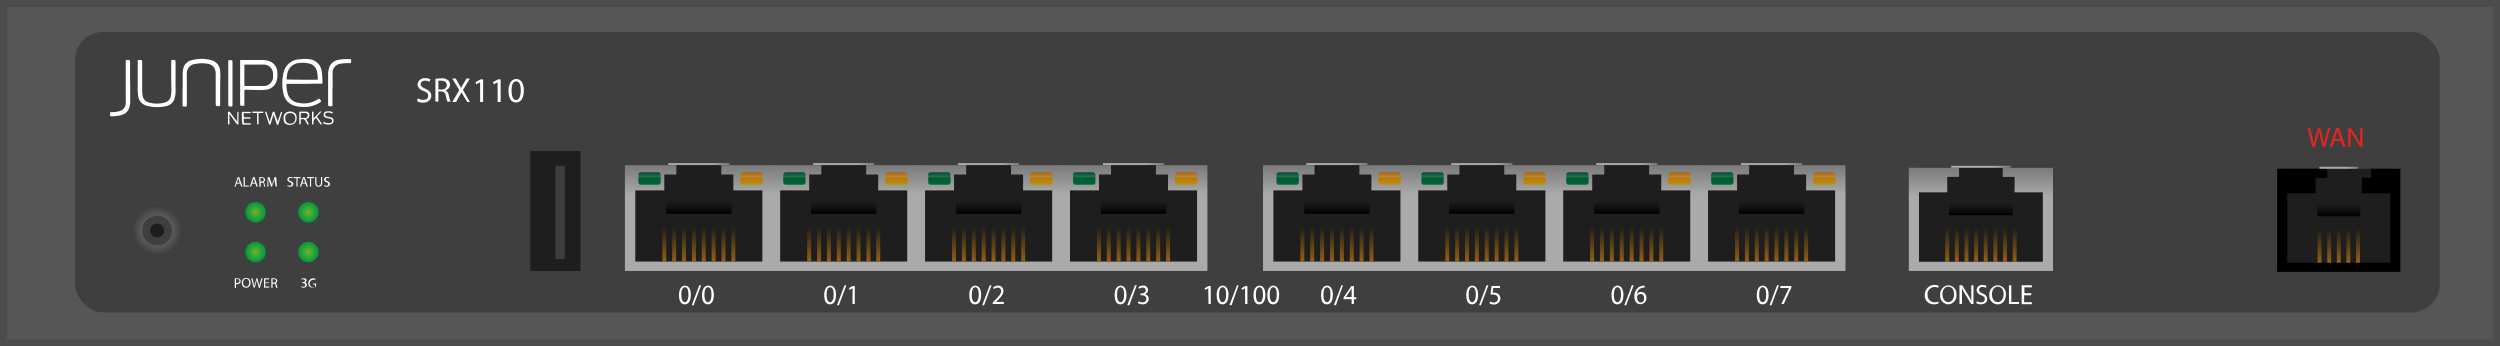 <svg xmlns="http://www.w3.org/2000/svg" xmlns:xlink="http://www.w3.org/1999/xlink" viewBox="0 0 359.28 49.78"><rect x="0" y="0" width="359.28" height="49.78" fill="#333333" stroke="none"/><defs><style>.cls-1{fill:#575656;stroke:#4d4c4c;stroke-miterlimit:10;}.cls-2{fill:#3f3f3f;}.cls-3{fill:url(#radial-gradient);}.cls-4{fill:url(#radial-gradient-2);}.cls-5{fill:url(#radial-gradient-3);}.cls-6{fill:url(#radial-gradient-4);}.cls-7{fill:#fff;}.cls-8{fill:url(#radial-gradient-5);}.cls-9{fill:#1d1d1b;}.cls-10{fill:#1e1e1e;}.cls-11{fill:url(#linear-gradient);}.cls-12{fill:url(#linear-gradient-2);}.cls-13{fill:url(#linear-gradient-3);}.cls-14{fill:url(#linear-gradient-4);}.cls-15{fill:url(#linear-gradient-5);}.cls-16{fill:url(#linear-gradient-6);}.cls-17{fill:url(#linear-gradient-7);}.cls-18{fill:url(#linear-gradient-8);}.cls-19{fill:url(#linear-gradient-9);}.cls-20{fill:url(#linear-gradient-10);}.cls-21{fill:url(#linear-gradient-11);}.cls-22{fill:url(#linear-gradient-12);}.cls-100,.cls-113,.cls-115,.cls-128,.cls-130,.cls-23,.cls-25,.cls-38,.cls-40,.cls-53,.cls-55,.cls-68,.cls-70,.cls-83,.cls-85,.cls-98{opacity:0.2;}.cls-23{fill:url(#linear-gradient-13);}.cls-24{fill:url(#linear-gradient-14);}.cls-25{fill:url(#linear-gradient-15);}.cls-26{fill:url(#linear-gradient-16);}.cls-27{fill:url(#linear-gradient-17);}.cls-28{fill:url(#linear-gradient-18);}.cls-29{fill:url(#linear-gradient-19);}.cls-30{fill:url(#linear-gradient-20);}.cls-31{fill:url(#linear-gradient-21);}.cls-32{fill:url(#linear-gradient-22);}.cls-33{fill:url(#linear-gradient-23);}.cls-34{fill:url(#linear-gradient-24);}.cls-35{fill:url(#linear-gradient-25);}.cls-36{fill:url(#linear-gradient-26);}.cls-37{fill:url(#linear-gradient-27);}.cls-38{fill:url(#linear-gradient-28);}.cls-39{fill:url(#linear-gradient-29);}.cls-40{fill:url(#linear-gradient-30);}.cls-41{fill:url(#linear-gradient-31);}.cls-42{fill:url(#linear-gradient-32);}.cls-43{fill:url(#linear-gradient-33);}.cls-44{fill:url(#linear-gradient-34);}.cls-45{fill:url(#linear-gradient-35);}.cls-46{fill:url(#linear-gradient-36);}.cls-47{fill:url(#linear-gradient-37);}.cls-48{fill:url(#linear-gradient-38);}.cls-49{fill:url(#linear-gradient-39);}.cls-50{fill:url(#linear-gradient-40);}.cls-51{fill:url(#linear-gradient-41);}.cls-52{fill:url(#linear-gradient-42);}.cls-53{fill:url(#linear-gradient-43);}.cls-54{fill:url(#linear-gradient-44);}.cls-55{fill:url(#linear-gradient-45);}.cls-56{fill:url(#linear-gradient-46);}.cls-57{fill:url(#linear-gradient-47);}.cls-58{fill:url(#linear-gradient-48);}.cls-59{fill:url(#linear-gradient-49);}.cls-60{fill:url(#linear-gradient-50);}.cls-61{fill:url(#linear-gradient-51);}.cls-62{fill:url(#linear-gradient-52);}.cls-63{fill:url(#linear-gradient-53);}.cls-64{fill:url(#linear-gradient-54);}.cls-65{fill:url(#linear-gradient-55);}.cls-66{fill:url(#linear-gradient-56);}.cls-67{fill:url(#linear-gradient-57);}.cls-68{fill:url(#linear-gradient-58);}.cls-69{fill:url(#linear-gradient-59);}.cls-70{fill:url(#linear-gradient-60);}.cls-71{fill:url(#linear-gradient-61);}.cls-72{fill:url(#linear-gradient-62);}.cls-73{fill:url(#linear-gradient-63);}.cls-74{fill:url(#linear-gradient-64);}.cls-75{fill:url(#linear-gradient-65);}.cls-76{fill:url(#linear-gradient-66);}.cls-77{fill:url(#linear-gradient-67);}.cls-78{fill:url(#linear-gradient-68);}.cls-79{fill:url(#linear-gradient-69);}.cls-80{fill:url(#linear-gradient-70);}.cls-81{fill:url(#linear-gradient-71);}.cls-82{fill:url(#linear-gradient-72);}.cls-83{fill:url(#linear-gradient-73);}.cls-84{fill:url(#linear-gradient-74);}.cls-85{fill:url(#linear-gradient-75);}.cls-86{fill:url(#linear-gradient-76);}.cls-87{fill:url(#linear-gradient-77);}.cls-88{fill:url(#linear-gradient-78);}.cls-89{fill:url(#linear-gradient-79);}.cls-90{fill:url(#linear-gradient-80);}.cls-91{fill:url(#linear-gradient-81);}.cls-92{fill:url(#linear-gradient-82);}.cls-93{fill:url(#linear-gradient-83);}.cls-94{fill:url(#linear-gradient-84);}.cls-95{fill:url(#linear-gradient-85);}.cls-96{fill:url(#linear-gradient-86);}.cls-97{fill:url(#linear-gradient-87);}.cls-98{fill:url(#linear-gradient-88);}.cls-99{fill:url(#linear-gradient-89);}.cls-100{fill:url(#linear-gradient-90);}.cls-101{fill:url(#linear-gradient-91);}.cls-102{fill:url(#linear-gradient-92);}.cls-103{fill:url(#linear-gradient-93);}.cls-104{fill:url(#linear-gradient-94);}.cls-105{fill:url(#linear-gradient-95);}.cls-106{fill:url(#linear-gradient-96);}.cls-107{fill:url(#linear-gradient-97);}.cls-108{fill:url(#linear-gradient-98);}.cls-109{fill:url(#linear-gradient-99);}.cls-110{fill:url(#linear-gradient-100);}.cls-111{fill:url(#linear-gradient-101);}.cls-112{fill:url(#linear-gradient-102);}.cls-113{fill:url(#linear-gradient-103);}.cls-114{fill:url(#linear-gradient-104);}.cls-115{fill:url(#linear-gradient-105);}.cls-116{fill:url(#linear-gradient-106);}.cls-117{fill:url(#linear-gradient-107);}.cls-118{fill:url(#linear-gradient-108);}.cls-119{fill:url(#linear-gradient-109);}.cls-120{fill:url(#linear-gradient-110);}.cls-121{fill:url(#linear-gradient-111);}.cls-122{fill:url(#linear-gradient-112);}.cls-123{fill:url(#linear-gradient-113);}.cls-124{fill:url(#linear-gradient-114);}.cls-125{fill:url(#linear-gradient-115);}.cls-126{fill:url(#linear-gradient-116);}.cls-127{fill:url(#linear-gradient-117);}.cls-128{fill:url(#linear-gradient-118);}.cls-129{fill:url(#linear-gradient-119);}.cls-130{fill:url(#linear-gradient-120);}.cls-131{fill:url(#linear-gradient-121);}.cls-132{fill:url(#linear-gradient-122);}.cls-133{fill:url(#linear-gradient-123);}.cls-134{fill:url(#linear-gradient-124);}.cls-135{fill:url(#linear-gradient-125);}.cls-136{fill:url(#linear-gradient-126);}.cls-137{fill:url(#linear-gradient-127);}.cls-138{fill:url(#linear-gradient-128);}.cls-139{fill:url(#linear-gradient-129);}.cls-140{fill:url(#linear-gradient-130);}.cls-141{fill:url(#linear-gradient-131);}.cls-142{fill:#3d3d3d;}.cls-143{fill:url(#linear-gradient-132);}.cls-144{fill:url(#linear-gradient-133);}.cls-145{fill:url(#linear-gradient-134);}.cls-146{fill:url(#linear-gradient-135);}.cls-147{fill:url(#linear-gradient-136);}.cls-148{fill:url(#linear-gradient-137);}.cls-149{fill:url(#linear-gradient-138);}.cls-150{fill:#e52421;}</style><radialGradient id="radial-gradient" cx="36.73" cy="30.5" r="1.48" gradientUnits="userSpaceOnUse"><stop offset="0" stop-color="#6cb52d"/><stop offset="1" stop-color="#009640"/></radialGradient><radialGradient id="radial-gradient-2" cx="44.32" cy="30.5" r="1.48" xlink:href="#radial-gradient"/><radialGradient id="radial-gradient-3" cx="36.73" cy="36.22" r="1.48" xlink:href="#radial-gradient"/><radialGradient id="radial-gradient-4" cx="44.32" cy="36.22" r="1.48" xlink:href="#radial-gradient"/><radialGradient id="radial-gradient-5" cx="22.58" cy="33.13" r="3.66" gradientUnits="userSpaceOnUse"><stop offset="0" stop-color="#878787"/><stop offset="1" stop-color="#3c3c3b"/></radialGradient><linearGradient id="linear-gradient" x1="5.39" y1="38.93" x2="5.39" y2="23.73" gradientTransform="translate(95.04 0)" gradientUnits="userSpaceOnUse"><stop offset="0" stop-color="#aaa"/><stop offset="0.72" stop-color="#aaa"/><stop offset="1" stop-color="#7a7a7a"/></linearGradient><linearGradient id="linear-gradient-2" x1="1" y1="23.59" x2="9.78" y2="23.59" xlink:href="#linear-gradient"/><linearGradient id="linear-gradient-3" x1="0.42" y1="37.59" x2="0.42" y2="32.51" gradientTransform="translate(95.04 0)" gradientUnits="userSpaceOnUse"><stop offset="0" stop-color="#946014"/><stop offset="1" stop-color="#1d1d1b"/></linearGradient><linearGradient id="linear-gradient-4" x1="1.84" y1="37.59" x2="1.84" y2="32.51" xlink:href="#linear-gradient-3"/><linearGradient id="linear-gradient-5" x1="3.26" y1="37.59" x2="3.26" y2="32.51" xlink:href="#linear-gradient-3"/><linearGradient id="linear-gradient-6" x1="4.68" y1="37.59" x2="4.68" y2="32.51" xlink:href="#linear-gradient-3"/><linearGradient id="linear-gradient-7" x1="6.1" y1="37.59" x2="6.1" y2="32.51" xlink:href="#linear-gradient-3"/><linearGradient id="linear-gradient-8" x1="7.52" y1="37.59" x2="7.52" y2="32.51" xlink:href="#linear-gradient-3"/><linearGradient id="linear-gradient-9" x1="8.94" y1="37.59" x2="8.94" y2="32.51" xlink:href="#linear-gradient-3"/><linearGradient id="linear-gradient-10" x1="10.36" y1="37.59" x2="10.36" y2="32.51" xlink:href="#linear-gradient-3"/><linearGradient id="linear-gradient-11" x1="5.39" y1="30.72" x2="5.39" y2="28.81" gradientTransform="translate(95.04 0)" gradientUnits="userSpaceOnUse"><stop offset="0"/><stop offset="1" stop-color="#090909" stop-opacity="0"/></linearGradient><linearGradient id="linear-gradient-12" x1="-1.69" y1="26.55" x2="-1.69" y2="24.76" gradientTransform="translate(95.04 0)" gradientUnits="userSpaceOnUse"><stop offset="0" stop-color="#006937"/><stop offset="1" stop-color="#004c2e"/></linearGradient><linearGradient id="linear-gradient-13" x1="-1.69" y1="25.63" x2="-1.69" y2="24.76" gradientTransform="translate(95.04 0)" gradientUnits="userSpaceOnUse"><stop offset="0" stop-color="#fff"/><stop offset="0.01" stop-color="#fff"/><stop offset="1" stop-color="#fff" stop-opacity="0"/></linearGradient><linearGradient id="linear-gradient-14" x1="12.96" y1="26.55" x2="12.96" y2="24.76" gradientTransform="translate(95.04 0)" gradientUnits="userSpaceOnUse"><stop offset="0" stop-color="#bf910a"/><stop offset="1" stop-color="#a86212"/></linearGradient><linearGradient id="linear-gradient-15" x1="12.96" y1="25.63" x2="12.96" y2="24.76" xlink:href="#linear-gradient-13"/><linearGradient id="linear-gradient-16" x1="26.21" y1="38.93" x2="26.21" y2="23.73" xlink:href="#linear-gradient"/><linearGradient id="linear-gradient-17" x1="21.82" y1="23.59" x2="30.6" y2="23.59" xlink:href="#linear-gradient"/><linearGradient id="linear-gradient-18" x1="21.25" y1="37.59" x2="21.25" y2="32.51" xlink:href="#linear-gradient-3"/><linearGradient id="linear-gradient-19" x1="22.66" y1="37.59" x2="22.66" y2="32.51" xlink:href="#linear-gradient-3"/><linearGradient id="linear-gradient-20" x1="24.08" y1="37.59" x2="24.08" y2="32.51" xlink:href="#linear-gradient-3"/><linearGradient id="linear-gradient-21" x1="25.5" y1="37.59" x2="25.5" y2="32.51" xlink:href="#linear-gradient-3"/><linearGradient id="linear-gradient-22" x1="26.92" y1="37.59" x2="26.92" y2="32.51" xlink:href="#linear-gradient-3"/><linearGradient id="linear-gradient-23" x1="28.34" y1="37.59" x2="28.34" y2="32.51" xlink:href="#linear-gradient-3"/><linearGradient id="linear-gradient-24" x1="29.76" y1="37.59" x2="29.76" y2="32.51" xlink:href="#linear-gradient-3"/><linearGradient id="linear-gradient-25" x1="31.18" y1="37.59" x2="31.18" y2="32.51" xlink:href="#linear-gradient-3"/><linearGradient id="linear-gradient-26" x1="26.21" y1="30.72" x2="26.21" y2="28.81" xlink:href="#linear-gradient-11"/><linearGradient id="linear-gradient-27" x1="19.13" y1="26.55" x2="19.13" y2="24.76" xlink:href="#linear-gradient-12"/><linearGradient id="linear-gradient-28" x1="19.13" y1="25.63" x2="19.13" y2="24.76" xlink:href="#linear-gradient-13"/><linearGradient id="linear-gradient-29" x1="33.78" y1="26.55" x2="33.78" y2="24.76" xlink:href="#linear-gradient-14"/><linearGradient id="linear-gradient-30" x1="33.78" y1="25.63" x2="33.78" y2="24.76" xlink:href="#linear-gradient-13"/><linearGradient id="linear-gradient-31" x1="47.03" y1="38.93" x2="47.03" y2="23.73" xlink:href="#linear-gradient"/><linearGradient id="linear-gradient-32" x1="42.64" y1="23.59" x2="51.43" y2="23.59" xlink:href="#linear-gradient"/><linearGradient id="linear-gradient-33" x1="42.07" y1="37.59" x2="42.07" y2="32.51" xlink:href="#linear-gradient-3"/><linearGradient id="linear-gradient-34" x1="43.49" y1="37.59" x2="43.49" y2="32.51" xlink:href="#linear-gradient-3"/><linearGradient id="linear-gradient-35" x1="44.91" y1="37.59" x2="44.91" y2="32.51" xlink:href="#linear-gradient-3"/><linearGradient id="linear-gradient-36" x1="46.33" y1="37.59" x2="46.33" y2="32.51" xlink:href="#linear-gradient-3"/><linearGradient id="linear-gradient-37" x1="47.74" y1="37.59" x2="47.74" y2="32.51" xlink:href="#linear-gradient-3"/><linearGradient id="linear-gradient-38" x1="49.16" y1="37.59" x2="49.16" y2="32.51" xlink:href="#linear-gradient-3"/><linearGradient id="linear-gradient-39" x1="50.58" y1="37.59" x2="50.58" y2="32.51" xlink:href="#linear-gradient-3"/><linearGradient id="linear-gradient-40" x1="52" y1="37.59" x2="52" y2="32.51" xlink:href="#linear-gradient-3"/><linearGradient id="linear-gradient-41" x1="47.03" y1="30.72" x2="47.03" y2="28.81" xlink:href="#linear-gradient-11"/><linearGradient id="linear-gradient-42" x1="39.95" y1="26.55" x2="39.95" y2="24.76" xlink:href="#linear-gradient-12"/><linearGradient id="linear-gradient-43" x1="39.95" y1="25.63" x2="39.95" y2="24.76" xlink:href="#linear-gradient-13"/><linearGradient id="linear-gradient-44" x1="54.6" y1="26.55" x2="54.6" y2="24.76" xlink:href="#linear-gradient-14"/><linearGradient id="linear-gradient-45" x1="54.6" y1="25.63" x2="54.6" y2="24.76" xlink:href="#linear-gradient-13"/><linearGradient id="linear-gradient-46" x1="67.86" y1="38.93" x2="67.86" y2="23.73" xlink:href="#linear-gradient"/><linearGradient id="linear-gradient-47" x1="63.47" y1="23.59" x2="72.25" y2="23.59" xlink:href="#linear-gradient"/><linearGradient id="linear-gradient-48" x1="62.89" y1="37.59" x2="62.89" y2="32.51" xlink:href="#linear-gradient-3"/><linearGradient id="linear-gradient-49" x1="64.31" y1="37.59" x2="64.31" y2="32.51" xlink:href="#linear-gradient-3"/><linearGradient id="linear-gradient-50" x1="65.73" y1="37.59" x2="65.73" y2="32.51" xlink:href="#linear-gradient-3"/><linearGradient id="linear-gradient-51" x1="67.15" y1="37.59" x2="67.15" y2="32.51" xlink:href="#linear-gradient-3"/><linearGradient id="linear-gradient-52" x1="68.57" y1="37.59" x2="68.57" y2="32.51" xlink:href="#linear-gradient-3"/><linearGradient id="linear-gradient-53" x1="69.99" y1="37.59" x2="69.99" y2="32.51" xlink:href="#linear-gradient-3"/><linearGradient id="linear-gradient-54" x1="71.4" y1="37.59" x2="71.4" y2="32.51" xlink:href="#linear-gradient-3"/><linearGradient id="linear-gradient-55" x1="72.82" y1="37.59" x2="72.82" y2="32.51" xlink:href="#linear-gradient-3"/><linearGradient id="linear-gradient-56" x1="67.86" y1="30.72" x2="67.86" y2="28.81" xlink:href="#linear-gradient-11"/><linearGradient id="linear-gradient-57" x1="60.77" y1="26.55" x2="60.77" y2="24.76" xlink:href="#linear-gradient-12"/><linearGradient id="linear-gradient-58" x1="60.77" y1="25.63" x2="60.77" y2="24.76" xlink:href="#linear-gradient-13"/><linearGradient id="linear-gradient-59" x1="75.42" y1="26.55" x2="75.42" y2="24.76" xlink:href="#linear-gradient-14"/><linearGradient id="linear-gradient-60" x1="75.42" y1="25.63" x2="75.42" y2="24.76" xlink:href="#linear-gradient-13"/><linearGradient id="linear-gradient-61" x1="97.09" y1="38.93" x2="97.09" y2="23.73" xlink:href="#linear-gradient"/><linearGradient id="linear-gradient-62" x1="92.7" y1="23.59" x2="101.48" y2="23.59" xlink:href="#linear-gradient"/><linearGradient id="linear-gradient-63" x1="92.12" y1="37.59" x2="92.12" y2="32.51" xlink:href="#linear-gradient-3"/><linearGradient id="linear-gradient-64" x1="93.54" y1="37.59" x2="93.54" y2="32.51" xlink:href="#linear-gradient-3"/><linearGradient id="linear-gradient-65" x1="94.96" y1="37.59" x2="94.96" y2="32.51" xlink:href="#linear-gradient-3"/><linearGradient id="linear-gradient-66" x1="96.38" y1="37.59" x2="96.38" y2="32.51" xlink:href="#linear-gradient-3"/><linearGradient id="linear-gradient-67" x1="97.8" y1="37.59" x2="97.8" y2="32.51" xlink:href="#linear-gradient-3"/><linearGradient id="linear-gradient-68" x1="99.22" y1="37.59" x2="99.22" y2="32.51" xlink:href="#linear-gradient-3"/><linearGradient id="linear-gradient-69" x1="100.64" y1="37.59" x2="100.64" y2="32.51" xlink:href="#linear-gradient-3"/><linearGradient id="linear-gradient-70" x1="102.06" y1="37.59" x2="102.06" y2="32.51" xlink:href="#linear-gradient-3"/><linearGradient id="linear-gradient-71" x1="97.09" y1="30.72" x2="97.09" y2="28.81" xlink:href="#linear-gradient-11"/><linearGradient id="linear-gradient-72" x1="90.01" y1="26.55" x2="90.01" y2="24.76" xlink:href="#linear-gradient-12"/><linearGradient id="linear-gradient-73" x1="90.01" y1="25.63" x2="90.01" y2="24.76" xlink:href="#linear-gradient-13"/><linearGradient id="linear-gradient-74" x1="104.66" y1="26.55" x2="104.66" y2="24.76" xlink:href="#linear-gradient-14"/><linearGradient id="linear-gradient-75" x1="104.66" y1="25.63" x2="104.66" y2="24.76" xlink:href="#linear-gradient-13"/><linearGradient id="linear-gradient-76" x1="117.91" y1="38.93" x2="117.91" y2="23.73" xlink:href="#linear-gradient"/><linearGradient id="linear-gradient-77" x1="113.52" y1="23.59" x2="122.3" y2="23.59" xlink:href="#linear-gradient"/><linearGradient id="linear-gradient-78" x1="112.95" y1="37.59" x2="112.95" y2="32.51" xlink:href="#linear-gradient-3"/><linearGradient id="linear-gradient-79" x1="114.37" y1="37.59" x2="114.37" y2="32.51" xlink:href="#linear-gradient-3"/><linearGradient id="linear-gradient-80" x1="115.79" y1="37.59" x2="115.79" y2="32.51" xlink:href="#linear-gradient-3"/><linearGradient id="linear-gradient-81" x1="117.2" y1="37.59" x2="117.2" y2="32.51" xlink:href="#linear-gradient-3"/><linearGradient id="linear-gradient-82" x1="118.62" y1="37.59" x2="118.62" y2="32.51" xlink:href="#linear-gradient-3"/><linearGradient id="linear-gradient-83" x1="120.04" y1="37.59" x2="120.04" y2="32.51" xlink:href="#linear-gradient-3"/><linearGradient id="linear-gradient-84" x1="121.46" y1="37.59" x2="121.46" y2="32.51" xlink:href="#linear-gradient-3"/><linearGradient id="linear-gradient-85" x1="122.88" y1="37.59" x2="122.88" y2="32.51" xlink:href="#linear-gradient-3"/><linearGradient id="linear-gradient-86" x1="117.91" y1="30.72" x2="117.91" y2="28.81" xlink:href="#linear-gradient-11"/><linearGradient id="linear-gradient-87" x1="110.83" y1="26.55" x2="110.83" y2="24.76" xlink:href="#linear-gradient-12"/><linearGradient id="linear-gradient-88" x1="110.83" y1="25.63" x2="110.83" y2="24.76" xlink:href="#linear-gradient-13"/><linearGradient id="linear-gradient-89" x1="125.48" y1="26.55" x2="125.48" y2="24.76" xlink:href="#linear-gradient-14"/><linearGradient id="linear-gradient-90" x1="125.48" y1="25.63" x2="125.48" y2="24.76" xlink:href="#linear-gradient-13"/><linearGradient id="linear-gradient-91" x1="138.74" y1="38.93" x2="138.74" y2="23.73" xlink:href="#linear-gradient"/><linearGradient id="linear-gradient-92" x1="134.35" y1="23.59" x2="143.13" y2="23.59" xlink:href="#linear-gradient"/><linearGradient id="linear-gradient-93" x1="133.77" y1="37.59" x2="133.77" y2="32.51" xlink:href="#linear-gradient-3"/><linearGradient id="linear-gradient-94" x1="135.19" y1="37.59" x2="135.19" y2="32.51" xlink:href="#linear-gradient-3"/><linearGradient id="linear-gradient-95" x1="136.61" y1="37.59" x2="136.61" y2="32.51" xlink:href="#linear-gradient-3"/><linearGradient id="linear-gradient-96" x1="138.03" y1="37.59" x2="138.03" y2="32.51" xlink:href="#linear-gradient-3"/><linearGradient id="linear-gradient-97" x1="139.45" y1="37.59" x2="139.45" y2="32.51" xlink:href="#linear-gradient-3"/><linearGradient id="linear-gradient-98" x1="140.86" y1="37.59" x2="140.86" y2="32.51" xlink:href="#linear-gradient-3"/><linearGradient id="linear-gradient-99" x1="142.28" y1="37.59" x2="142.28" y2="32.51" xlink:href="#linear-gradient-3"/><linearGradient id="linear-gradient-100" x1="143.7" y1="37.59" x2="143.7" y2="32.51" xlink:href="#linear-gradient-3"/><linearGradient id="linear-gradient-101" x1="138.74" y1="30.72" x2="138.74" y2="28.81" xlink:href="#linear-gradient-11"/><linearGradient id="linear-gradient-102" x1="131.65" y1="26.55" x2="131.65" y2="24.76" xlink:href="#linear-gradient-12"/><linearGradient id="linear-gradient-103" x1="131.65" y1="25.63" x2="131.65" y2="24.76" xlink:href="#linear-gradient-13"/><linearGradient id="linear-gradient-104" x1="146.3" y1="26.55" x2="146.3" y2="24.76" xlink:href="#linear-gradient-14"/><linearGradient id="linear-gradient-105" x1="146.3" y1="25.63" x2="146.3" y2="24.76" xlink:href="#linear-gradient-13"/><linearGradient id="linear-gradient-106" x1="159.56" y1="38.93" x2="159.56" y2="23.73" xlink:href="#linear-gradient"/><linearGradient id="linear-gradient-107" x1="155.17" y1="23.59" x2="163.95" y2="23.59" xlink:href="#linear-gradient"/><linearGradient id="linear-gradient-108" x1="154.59" y1="37.59" x2="154.59" y2="32.51" xlink:href="#linear-gradient-3"/><linearGradient id="linear-gradient-109" x1="156.01" y1="37.59" x2="156.01" y2="32.51" xlink:href="#linear-gradient-3"/><linearGradient id="linear-gradient-110" x1="157.43" y1="37.59" x2="157.43" y2="32.51" xlink:href="#linear-gradient-3"/><linearGradient id="linear-gradient-111" x1="158.85" y1="37.59" x2="158.85" y2="32.51" xlink:href="#linear-gradient-3"/><linearGradient id="linear-gradient-112" x1="160.27" y1="37.59" x2="160.27" y2="32.51" xlink:href="#linear-gradient-3"/><linearGradient id="linear-gradient-113" x1="161.69" y1="37.59" x2="161.69" y2="32.51" xlink:href="#linear-gradient-3"/><linearGradient id="linear-gradient-114" x1="163.11" y1="37.59" x2="163.11" y2="32.51" xlink:href="#linear-gradient-3"/><linearGradient id="linear-gradient-115" x1="164.53" y1="37.59" x2="164.53" y2="32.51" xlink:href="#linear-gradient-3"/><linearGradient id="linear-gradient-116" x1="159.56" y1="30.72" x2="159.56" y2="28.81" xlink:href="#linear-gradient-11"/><linearGradient id="linear-gradient-117" x1="152.48" y1="26.55" x2="152.48" y2="24.76" xlink:href="#linear-gradient-12"/><linearGradient id="linear-gradient-118" x1="152.48" y1="25.63" x2="152.48" y2="24.76" xlink:href="#linear-gradient-13"/><linearGradient id="linear-gradient-119" x1="167.12" y1="26.55" x2="167.12" y2="24.76" xlink:href="#linear-gradient-14"/><linearGradient id="linear-gradient-120" x1="167.12" y1="25.63" x2="167.12" y2="24.76" xlink:href="#linear-gradient-13"/><linearGradient id="linear-gradient-121" x1="226.98" y1="-293.28" x2="226.98" y2="-308.1" gradientTransform="translate(57.7 332.21)" xlink:href="#linear-gradient"/><linearGradient id="linear-gradient-122" x1="222.7" y1="-308.24" x2="231.26" y2="-308.24" gradientTransform="translate(57.7 332.21)" xlink:href="#linear-gradient"/><linearGradient id="linear-gradient-123" x1="222.13" y1="-294.59" x2="222.13" y2="-299.54" gradientTransform="translate(57.7 332.21)" xlink:href="#linear-gradient-3"/><linearGradient id="linear-gradient-124" x1="223.52" y1="-294.59" x2="223.52" y2="-299.54" gradientTransform="translate(57.7 332.21)" xlink:href="#linear-gradient-3"/><linearGradient id="linear-gradient-125" x1="224.9" y1="-294.59" x2="224.9" y2="-299.54" gradientTransform="translate(57.7 332.21)" xlink:href="#linear-gradient-3"/><linearGradient id="linear-gradient-126" x1="226.28" y1="-294.59" x2="226.28" y2="-299.54" gradientTransform="translate(57.7 332.21)" xlink:href="#linear-gradient-3"/><linearGradient id="linear-gradient-127" x1="227.67" y1="-294.59" x2="227.67" y2="-299.54" gradientTransform="translate(57.7 332.21)" xlink:href="#linear-gradient-3"/><linearGradient id="linear-gradient-128" x1="229.05" y1="-294.59" x2="229.05" y2="-299.54" gradientTransform="translate(57.7 332.21)" xlink:href="#linear-gradient-3"/><linearGradient id="linear-gradient-129" x1="230.44" y1="-294.59" x2="230.44" y2="-299.54" gradientTransform="translate(57.7 332.21)" xlink:href="#linear-gradient-3"/><linearGradient id="linear-gradient-130" x1="231.82" y1="-294.59" x2="231.82" y2="-299.54" gradientTransform="translate(57.7 332.21)" xlink:href="#linear-gradient-3"/><linearGradient id="linear-gradient-131" x1="226.98" y1="-301.28" x2="226.98" y2="-303.15" gradientTransform="translate(57.7 332.21)" xlink:href="#linear-gradient-11"/><linearGradient id="linear-gradient-132" x1="275.62" y1="-308.1" x2="281.18" y2="-308.1" gradientTransform="translate(57.7 332.21)" xlink:href="#linear-gradient"/><linearGradient id="linear-gradient-133" x1="275.64" y1="-294.45" x2="275.64" y2="-299.4" gradientTransform="translate(57.7 332.21)" xlink:href="#linear-gradient-3"/><linearGradient id="linear-gradient-134" x1="277.02" y1="-294.45" x2="277.02" y2="-299.4" gradientTransform="translate(57.7 332.21)" xlink:href="#linear-gradient-3"/><linearGradient id="linear-gradient-135" x1="278.4" y1="-294.45" x2="278.4" y2="-299.4" gradientTransform="translate(57.7 332.21)" xlink:href="#linear-gradient-3"/><linearGradient id="linear-gradient-136" x1="279.79" y1="-294.45" x2="279.79" y2="-299.4" gradientTransform="translate(57.7 332.21)" xlink:href="#linear-gradient-3"/><linearGradient id="linear-gradient-137" x1="281.17" y1="-294.45" x2="281.17" y2="-299.4" gradientTransform="translate(57.7 332.21)" xlink:href="#linear-gradient-3"/><linearGradient id="linear-gradient-138" x1="278.4" y1="-301.14" x2="278.4" y2="-303.01" gradientTransform="translate(57.7 332.21)" xlink:href="#linear-gradient-11"/></defs><g id="Layer_2" data-name="Layer 2"><g id="Layer_1-2" data-name="Layer 1"><rect class="cls-1" x="0.5" y="0.5" width="358.28" height="48.78"/><rect class="cls-2" x="10.78" y="4.58" width="339.84" height="40.32" rx="4.08"/><circle class="cls-3" cx="36.73" cy="30.5" r="1.48"/><circle class="cls-4" cx="44.32" cy="30.5" r="1.48"/><circle class="cls-5" cx="36.73" cy="36.22" r="1.48"/><circle class="cls-6" cx="44.32" cy="36.22" r="1.48"/><path class="cls-7" d="M34,26.39l-.14.43H33.7l.46-1.37h.21l.47,1.37h-.19l-.14-.43Zm.45-.14-.14-.39c0-.09,0-.17-.07-.25h0a2.17,2.17,0,0,1-.07.24l-.13.4Z"/><path class="cls-7" d="M35,25.45h.18v1.22h.58v.15H35Z"/><path class="cls-7" d="M36.23,26.39l-.15.43H35.9l.47-1.37h.21l.47,1.37h-.19l-.15-.43Zm.44-.14-.13-.39c0-.09,0-.17-.07-.25h0l-.06.24-.14.4Z"/><path class="cls-7" d="M37.25,25.47a1.72,1.72,0,0,1,.34,0,.57.57,0,0,1,.39.11.35.35,0,0,1,.11.26.36.36,0,0,1-.26.35h0c.11,0,.17.13.2.27a2.46,2.46,0,0,0,.11.38H38a1.47,1.47,0,0,1-.09-.33c0-.19-.12-.26-.28-.26h-.16v.59h-.18Zm.18.62h.18c.19,0,.3-.1.3-.26s-.12-.25-.31-.25h-.17Z"/><path class="cls-7" d="M39.5,26.22c0-.19,0-.42,0-.59h0c0,.16-.1.33-.17.52l-.24.66h-.14l-.22-.65c-.06-.19-.12-.37-.16-.53h0c0,.17,0,.4,0,.6l0,.59h-.17l.09-1.37h.23l.23.66c.06.17.1.32.14.46h0a3.85,3.85,0,0,1,.14-.46l.24-.66h.23l.08,1.37h-.17Z"/><path class="cls-7" d="M41.31,26.6a.63.63,0,0,0,.32.09c.18,0,.28-.09.28-.23s-.07-.2-.25-.27-.36-.2-.36-.39a.39.39,0,0,1,.44-.37.68.68,0,0,1,.3.06l0,.15a.45.45,0,0,0-.26-.07.23.23,0,0,0-.26.21c0,.13.09.19.28.26s.35.2.35.4-.16.4-.48.4a.66.66,0,0,1-.35-.09Z"/><path class="cls-7" d="M42.6,25.6h-.42v-.15h1v.15h-.42v1.22H42.6Z"/><path class="cls-7" d="M43.42,26.39l-.14.43h-.19l.47-1.37h.21l.47,1.37h-.19l-.15-.43Zm.45-.14-.14-.39c0-.09,0-.17-.07-.25h0a2.17,2.17,0,0,1-.07.24l-.13.4Z"/><path class="cls-7" d="M44.55,25.6h-.42v-.15h1v.15h-.42v1.22h-.17Z"/><path class="cls-7" d="M45.47,25.45v.81c0,.31.14.44.32.44s.34-.14.34-.44v-.81h.17v.8c0,.42-.22.59-.51.59s-.49-.16-.49-.58v-.81Z"/><path class="cls-7" d="M46.59,26.6a.61.61,0,0,0,.32.09c.18,0,.28-.09.28-.23s-.07-.2-.26-.27-.36-.2-.36-.39a.4.4,0,0,1,.45-.37.68.68,0,0,1,.3.06l0,.15a.51.51,0,0,0-.26-.07c-.19,0-.26.12-.26.21s.08.19.27.26.35.2.35.4-.15.4-.48.4a.72.72,0,0,1-.35-.09Z"/><path class="cls-7" d="M33.74,40a1.52,1.52,0,0,1,.34,0,.57.57,0,0,1,.38.11.37.37,0,0,1,.12.29.38.38,0,0,1-.1.29.58.58,0,0,1-.42.15h-.14v.55h-.18Zm.18.66h.14c.22,0,.35-.1.35-.29s-.13-.27-.33-.27l-.16,0Z"/><path class="cls-7" d="M36,40.63a.64.64,0,0,1-.63.72.62.62,0,0,1-.62-.69.65.65,0,0,1,.64-.72A.62.62,0,0,1,36,40.63Zm-1.06,0c0,.3.16.56.44.56s.43-.26.43-.57-.14-.56-.43-.56S34.93,40.35,34.93,40.65Z"/><path class="cls-7" d="M36.45,41.33,36.1,40h.19l.16.69c0,.17.08.34.1.48h0q0-.21.12-.48l.18-.69H37l.17.7a4.64,4.64,0,0,1,.09.46h0c0-.15.07-.3.11-.47l.18-.69h.18l-.39,1.37H37.2L37,40.62a2.23,2.23,0,0,1-.09-.45h0a3.42,3.42,0,0,1-.1.45l-.2.71Z"/><path class="cls-7" d="M38.65,40.69h-.53v.49h.59v.15h-.77V40h.74v.15h-.56v.43h.53Z"/><path class="cls-7" d="M39,40a1.55,1.55,0,0,1,.33,0,.62.62,0,0,1,.4.11.35.35,0,0,1,.11.26.37.37,0,0,1-.26.35h0c.11,0,.17.13.2.27a2.46,2.46,0,0,0,.11.38h-.19a2.4,2.4,0,0,1-.09-.33c0-.19-.11-.26-.27-.26h-.17v.59H39Zm.17.62h.18c.19,0,.31-.1.31-.26s-.13-.25-.31-.25h-.18Z"/><path class="cls-7" d="M43.28,41.12a.52.52,0,0,0,.29.09.26.26,0,0,0,.3-.26c0-.18-.17-.26-.34-.26h-.1v-.14h.1c.13,0,.29-.06.29-.22a.2.2,0,0,0-.23-.2.44.44,0,0,0-.26.09l0-.13a.62.62,0,0,1,.34-.1c.26,0,.38.15.38.31a.32.32,0,0,1-.24.31h0a.34.34,0,0,1,.29.34c0,.21-.16.39-.48.39a.58.58,0,0,1-.34-.09Z"/><path class="cls-7" d="M45.38,41.27a1.23,1.23,0,0,1-.42.07.71.71,0,0,1-.51-.18A.72.72,0,0,1,45,40a.82.82,0,0,1,.34.06l0,.14a.74.74,0,0,0-.3,0,.55.55,0,0,0,0,1.1.57.57,0,0,0,.24,0v-.41h-.28v-.14h.45Z"/><path class="cls-8" d="M22.58,29.46a3.67,3.67,0,1,0,3.67,3.67A3.66,3.66,0,0,0,22.58,29.46Zm0,5.81a2.14,2.14,0,1,1,2.14-2.14A2.14,2.14,0,0,1,22.58,35.27Z"/><circle class="cls-9" cx="22.58" cy="33.13" r="1"/><rect class="cls-10" x="91.24" y="23.73" width="19.43" height="14.12"/><polygon class="cls-11" points="103.66 23.73 103.66 25.08 105.39 25.08 105.39 27.36 109.56 27.36 109.56 37.59 105.39 37.59 95.47 37.59 91.3 37.59 91.3 27.36 95.47 27.36 95.47 25.08 97.2 25.08 97.2 23.73 89.81 23.73 89.81 38.94 111.05 38.94 111.05 23.73 103.66 23.73"/><rect class="cls-12" x="96.04" y="23.44" width="8.78" height="0.28"/><rect class="cls-13" x="95.18" y="32.51" width="0.57" height="5.08"/><rect class="cls-14" x="96.6" y="32.51" width="0.57" height="5.08"/><rect class="cls-15" x="98.02" y="32.51" width="0.57" height="5.08"/><rect class="cls-16" x="99.44" y="32.51" width="0.57" height="5.08"/><rect class="cls-17" x="100.85" y="32.51" width="0.57" height="5.08"/><rect class="cls-18" x="102.27" y="32.51" width="0.57" height="5.08"/><rect class="cls-19" x="103.69" y="32.51" width="0.57" height="5.08"/><rect class="cls-20" x="105.11" y="32.51" width="0.57" height="5.08"/><rect class="cls-21" x="95.73" y="28.81" width="9.4" height="1.92"/><rect class="cls-22" x="91.74" y="24.76" width="3.21" height="1.79" rx="0.33"/><path class="cls-23" d="M94.81,24.76H91.88a.15.15,0,0,0-.14.14v.73a.14.14,0,0,1,.14-.14h2.93a.14.14,0,0,1,.14.14V24.9A.14.14,0,0,0,94.81,24.76Z"/><rect class="cls-24" x="106.39" y="24.76" width="3.21" height="1.79" rx="0.33"/><path class="cls-25" d="M109.46,24.76h-2.93a.14.14,0,0,0-.14.14v.73a.14.14,0,0,1,.14-.14h2.93a.14.14,0,0,1,.14.14V24.9A.14.14,0,0,0,109.46,24.76Z"/><rect class="cls-10" x="112.06" y="23.73" width="19.43" height="14.12"/><polygon class="cls-26" points="124.48 23.73 124.48 25.08 126.21 25.08 126.21 27.36 130.38 27.36 130.38 37.59 126.21 37.59 116.29 37.59 112.12 37.59 112.12 27.36 116.29 27.36 116.29 25.08 118.03 25.08 118.03 23.73 110.63 23.73 110.63 38.94 131.87 38.94 131.87 23.73 124.48 23.73"/><rect class="cls-27" x="116.86" y="23.44" width="8.78" height="0.28"/><rect class="cls-28" x="116" y="32.51" width="0.57" height="5.08"/><rect class="cls-29" x="117.42" y="32.51" width="0.57" height="5.08"/><rect class="cls-30" x="118.84" y="32.51" width="0.57" height="5.08"/><rect class="cls-31" x="120.26" y="32.51" width="0.57" height="5.08"/><rect class="cls-32" x="121.68" y="32.51" width="0.57" height="5.08"/><rect class="cls-33" x="123.1" y="32.51" width="0.57" height="5.08"/><rect class="cls-34" x="124.52" y="32.51" width="0.57" height="5.08"/><rect class="cls-35" x="125.93" y="32.51" width="0.57" height="5.08"/><rect class="cls-36" x="116.55" y="28.81" width="9.4" height="1.92"/><rect class="cls-37" x="112.56" y="24.76" width="3.21" height="1.79" rx="0.33"/><path class="cls-38" d="M115.63,24.76h-2.92a.15.15,0,0,0-.15.14v.73a.15.15,0,0,1,.15-.14h2.92a.15.15,0,0,1,.15.14V24.9A.15.15,0,0,0,115.63,24.76Z"/><rect class="cls-39" x="127.21" y="24.76" width="3.21" height="1.79" rx="0.33"/><path class="cls-40" d="M130.28,24.76h-2.93a.15.15,0,0,0-.14.14v.73a.14.14,0,0,1,.14-.14h2.93a.14.14,0,0,1,.14.14V24.9A.14.14,0,0,0,130.28,24.76Z"/><rect class="cls-10" x="132.88" y="23.73" width="19.43" height="14.12"/><polygon class="cls-41" points="145.3 23.73 145.3 25.08 147.03 25.08 147.03 27.36 151.21 27.36 151.21 37.59 147.03 37.59 137.11 37.59 132.94 37.59 132.94 27.36 137.11 27.36 137.11 25.08 138.85 25.08 138.85 23.73 131.46 23.73 131.46 38.94 152.69 38.94 152.69 23.73 145.3 23.73"/><rect class="cls-42" x="137.68" y="23.44" width="8.78" height="0.28"/><rect class="cls-43" x="136.82" y="32.51" width="0.57" height="5.08"/><rect class="cls-44" x="138.24" y="32.51" width="0.57" height="5.08"/><rect class="cls-45" x="139.66" y="32.51" width="0.57" height="5.08"/><rect class="cls-46" x="141.08" y="32.51" width="0.57" height="5.08"/><rect class="cls-47" x="142.5" y="32.51" width="0.57" height="5.08"/><rect class="cls-48" x="143.92" y="32.51" width="0.57" height="5.08"/><rect class="cls-49" x="145.34" y="32.51" width="0.57" height="5.08"/><rect class="cls-50" x="146.76" y="32.51" width="0.57" height="5.08"/><rect class="cls-51" x="137.37" y="28.81" width="9.4" height="1.92"/><rect class="cls-52" x="133.39" y="24.76" width="3.21" height="1.79" rx="0.33"/><path class="cls-53" d="M136.46,24.76h-2.93a.14.14,0,0,0-.14.14v.73a.14.14,0,0,1,.14-.14h2.93a.14.14,0,0,1,.14.14V24.9A.15.15,0,0,0,136.46,24.76Z"/><rect class="cls-54" x="148.03" y="24.76" width="3.21" height="1.79" rx="0.33"/><path class="cls-55" d="M151.1,24.76h-2.92a.15.15,0,0,0-.15.14v.73a.15.15,0,0,1,.15-.14h2.92a.15.15,0,0,1,.15.14V24.9A.15.15,0,0,0,151.1,24.76Z"/><rect class="cls-10" x="153.7" y="23.73" width="19.43" height="14.12"/><polygon class="cls-56" points="166.12 23.73 166.12 25.08 167.86 25.08 167.86 27.36 172.03 27.36 172.03 37.59 167.86 37.59 157.94 37.59 153.77 37.59 153.77 27.36 157.94 27.36 157.94 25.08 159.67 25.08 159.67 23.73 152.28 23.73 152.28 38.94 173.52 38.94 173.52 23.73 166.12 23.73"/><rect class="cls-57" x="158.51" y="23.44" width="8.78" height="0.28"/><rect class="cls-58" x="157.65" y="32.51" width="0.57" height="5.08"/><rect class="cls-59" x="159.06" y="32.51" width="0.57" height="5.08"/><rect class="cls-60" x="160.48" y="32.51" width="0.57" height="5.08"/><rect class="cls-61" x="161.9" y="32.51" width="0.57" height="5.08"/><rect class="cls-62" x="163.32" y="32.51" width="0.57" height="5.08"/><rect class="cls-63" x="164.74" y="32.51" width="0.57" height="5.08"/><rect class="cls-64" x="166.16" y="32.51" width="0.57" height="5.08"/><rect class="cls-65" x="167.58" y="32.51" width="0.57" height="5.08"/><rect class="cls-66" x="158.2" y="28.81" width="9.4" height="1.92"/><rect class="cls-67" x="154.21" y="24.76" width="3.21" height="1.79" rx="0.33"/><path class="cls-68" d="M157.28,24.76h-2.93a.14.14,0,0,0-.14.14v.73a.14.14,0,0,1,.14-.14h2.93a.14.14,0,0,1,.14.14V24.9A.14.14,0,0,0,157.28,24.76Z"/><rect class="cls-69" x="168.86" y="24.76" width="3.21" height="1.79" rx="0.33"/><path class="cls-70" d="M171.93,24.76H169a.14.14,0,0,0-.14.14v.73a.14.14,0,0,1,.14-.14h2.93a.14.14,0,0,1,.14.14V24.9A.15.15,0,0,0,171.93,24.76Z"/><rect class="cls-10" x="182.94" y="23.73" width="19.43" height="14.12"/><polygon class="cls-71" points="195.36 23.73 195.36 25.08 197.09 25.08 197.09 27.36 201.26 27.36 201.26 37.59 197.09 37.59 187.17 37.59 183 37.59 183 27.36 187.17 27.36 187.17 25.08 188.91 25.08 188.91 23.73 181.51 23.73 181.51 38.94 202.75 38.94 202.75 23.73 195.36 23.73"/><rect class="cls-72" x="187.74" y="23.44" width="8.78" height="0.28"/><rect class="cls-73" x="186.88" y="32.51" width="0.57" height="5.08"/><rect class="cls-74" x="188.3" y="32.51" width="0.57" height="5.08"/><rect class="cls-75" x="189.72" y="32.51" width="0.57" height="5.08"/><rect class="cls-76" x="191.14" y="32.51" width="0.57" height="5.08"/><rect class="cls-77" x="192.56" y="32.51" width="0.57" height="5.08"/><rect class="cls-78" x="193.98" y="32.51" width="0.57" height="5.08"/><rect class="cls-79" x="195.39" y="32.51" width="0.57" height="5.08"/><rect class="cls-80" x="196.81" y="32.51" width="0.57" height="5.08"/><rect class="cls-81" x="187.43" y="28.81" width="9.4" height="1.92"/><rect class="cls-82" x="183.44" y="24.76" width="3.21" height="1.79" rx="0.33"/><path class="cls-83" d="M186.51,24.76h-2.92a.15.15,0,0,0-.15.14v.73a.15.15,0,0,1,.15-.14h2.92a.15.15,0,0,1,.15.14V24.9A.15.15,0,0,0,186.51,24.76Z"/><rect class="cls-84" x="198.09" y="24.76" width="3.21" height="1.79" rx="0.33"/><path class="cls-85" d="M201.16,24.76h-2.93a.15.15,0,0,0-.14.14v.73a.14.14,0,0,1,.14-.14h2.93a.14.14,0,0,1,.14.14V24.9A.14.14,0,0,0,201.16,24.76Z"/><rect class="cls-10" x="203.76" y="23.73" width="19.43" height="14.12"/><polygon class="cls-86" points="216.18 23.73 216.18 25.08 217.91 25.08 217.91 27.36 222.09 27.36 222.09 37.59 217.91 37.59 207.99 37.59 203.82 37.59 203.82 27.36 207.99 27.36 207.99 25.08 209.73 25.08 209.73 23.73 202.33 23.73 202.33 38.94 223.57 38.94 223.57 23.73 216.18 23.73"/><rect class="cls-87" x="208.56" y="23.44" width="8.78" height="0.28"/><rect class="cls-88" x="207.7" y="32.51" width="0.57" height="5.08"/><rect class="cls-89" x="209.12" y="32.51" width="0.57" height="5.08"/><rect class="cls-90" x="210.54" y="32.51" width="0.57" height="5.08"/><rect class="cls-91" x="211.96" y="32.51" width="0.57" height="5.08"/><rect class="cls-92" x="213.38" y="32.51" width="0.57" height="5.08"/><rect class="cls-93" x="214.8" y="32.51" width="0.57" height="5.08"/><rect class="cls-94" x="216.22" y="32.51" width="0.57" height="5.08"/><rect class="cls-95" x="217.64" y="32.51" width="0.57" height="5.08"/><rect class="cls-96" x="208.25" y="28.81" width="9.4" height="1.92"/><rect class="cls-97" x="204.27" y="24.76" width="3.21" height="1.79" rx="0.33"/><path class="cls-98" d="M207.34,24.76h-2.93a.14.14,0,0,0-.14.14v.73a.14.14,0,0,1,.14-.14h2.93a.14.14,0,0,1,.14.14V24.9A.15.15,0,0,0,207.34,24.76Z"/><rect class="cls-99" x="218.91" y="24.76" width="3.21" height="1.79" rx="0.33"/><path class="cls-100" d="M222,24.76h-2.92a.15.15,0,0,0-.15.14v.73a.15.15,0,0,1,.15-.14H222a.15.15,0,0,1,.15.14V24.9A.15.15,0,0,0,222,24.76Z"/><rect class="cls-10" x="224.58" y="23.73" width="19.43" height="14.12"/><polygon class="cls-101" points="237 23.73 237 25.08 238.74 25.08 238.74 27.36 242.91 27.36 242.91 37.59 238.74 37.59 228.82 37.59 224.65 37.59 224.65 27.36 228.82 27.36 228.82 25.08 230.55 25.08 230.55 23.73 223.16 23.73 223.16 38.94 244.4 38.94 244.4 23.73 237 23.73"/><rect class="cls-102" x="229.39" y="23.44" width="8.78" height="0.28"/><rect class="cls-103" x="228.52" y="32.51" width="0.57" height="5.08"/><rect class="cls-104" x="229.94" y="32.51" width="0.57" height="5.08"/><rect class="cls-105" x="231.36" y="32.51" width="0.57" height="5.08"/><rect class="cls-106" x="232.78" y="32.51" width="0.57" height="5.08"/><rect class="cls-107" x="234.2" y="32.51" width="0.57" height="5.08"/><rect class="cls-108" x="235.62" y="32.51" width="0.57" height="5.08"/><rect class="cls-109" x="237.04" y="32.51" width="0.57" height="5.08"/><rect class="cls-110" x="238.46" y="32.51" width="0.57" height="5.08"/><rect class="cls-111" x="229.08" y="28.81" width="9.4" height="1.92"/><rect class="cls-112" x="225.09" y="24.76" width="3.21" height="1.79" rx="0.33"/><path class="cls-113" d="M228.16,24.76h-2.93a.14.14,0,0,0-.14.14v.73a.14.14,0,0,1,.14-.14h2.93a.14.14,0,0,1,.14.14V24.9A.14.14,0,0,0,228.16,24.76Z"/><rect class="cls-114" x="239.74" y="24.76" width="3.21" height="1.79" rx="0.33"/><path class="cls-115" d="M242.81,24.76h-2.93a.14.14,0,0,0-.14.14v.73a.14.14,0,0,1,.14-.14h2.93a.14.14,0,0,1,.14.14V24.9A.15.15,0,0,0,242.81,24.76Z"/><rect class="cls-10" x="245.41" y="23.73" width="19.43" height="14.12"/><polygon class="cls-116" points="257.82 23.73 257.82 25.08 259.56 25.08 259.56 27.36 263.73 27.36 263.73 37.59 259.56 37.59 249.64 37.59 245.47 37.59 245.47 27.36 249.64 27.36 249.64 25.08 251.37 25.08 251.37 23.73 243.98 23.73 243.98 38.94 265.22 38.94 265.22 23.73 257.82 23.73"/><rect class="cls-117" x="250.21" y="23.44" width="8.78" height="0.28"/><rect class="cls-118" x="249.35" y="32.51" width="0.57" height="5.08"/><rect class="cls-119" x="250.77" y="32.51" width="0.57" height="5.08"/><rect class="cls-120" x="252.19" y="32.51" width="0.57" height="5.08"/><rect class="cls-121" x="253.6" y="32.51" width="0.57" height="5.08"/><rect class="cls-122" x="255.02" y="32.51" width="0.57" height="5.08"/><rect class="cls-123" x="256.44" y="32.51" width="0.57" height="5.08"/><rect class="cls-124" x="257.86" y="32.51" width="0.57" height="5.08"/><rect class="cls-125" x="259.28" y="32.51" width="0.57" height="5.08"/><rect class="cls-126" x="249.9" y="28.81" width="9.4" height="1.92"/><rect class="cls-127" x="245.91" y="24.76" width="3.21" height="1.79" rx="0.33"/><path class="cls-128" d="M249,24.76h-2.93a.14.14,0,0,0-.14.14v.73a.14.14,0,0,1,.14-.14H249a.14.14,0,0,1,.14.14V24.9A.14.14,0,0,0,249,24.76Z"/><rect class="cls-129" x="260.56" y="24.76" width="3.21" height="1.79" rx="0.33"/><path class="cls-130" d="M263.63,24.76H260.7a.14.14,0,0,0-.14.14v.73a.14.14,0,0,1,.14-.14h2.93a.14.14,0,0,1,.14.14V24.9A.14.14,0,0,0,263.63,24.76Z"/><rect class="cls-10" x="275.72" y="24.11" width="18.94" height="13.77"/><polygon class="cls-131" points="287.82 24.11 287.82 25.42 289.52 25.42 289.52 27.64 293.58 27.64 293.58 37.62 289.52 37.62 279.84 37.62 275.78 37.62 275.78 27.64 279.84 27.64 279.84 25.42 281.54 25.42 281.54 24.11 274.32 24.11 274.32 38.94 295.04 38.94 295.04 24.11 287.82 24.11"/><rect class="cls-132" x="280.4" y="23.83" width="8.56" height="0.28"/><rect class="cls-133" x="279.56" y="32.67" width="0.56" height="4.95"/><rect class="cls-134" x="280.94" y="32.67" width="0.56" height="4.95"/><rect class="cls-135" x="282.33" y="32.67" width="0.56" height="4.95"/><rect class="cls-136" x="283.71" y="32.67" width="0.56" height="4.95"/><rect class="cls-137" x="285.09" y="32.67" width="0.56" height="4.95"/><rect class="cls-138" x="286.48" y="32.67" width="0.56" height="4.95"/><rect class="cls-139" x="287.86" y="32.67" width="0.56" height="4.95"/><rect class="cls-140" x="289.25" y="32.67" width="0.56" height="4.95"/><rect class="cls-141" x="280.1" y="29.06" width="9.17" height="1.87"/><rect class="cls-10" x="71.2" y="26.71" width="17.24" height="7.21" transform="translate(110.13 -49.5) rotate(90)"/><rect class="cls-142" x="73.79" y="29.84" width="13.41" height="1.35" transform="translate(111.01 -49.97) rotate(90)"/><rect class="cls-10" x="328.14" y="24.25" width="15.94" height="13.77"/><polygon points="340.75 24.25 340.75 25.56 339.44 25.56 339.44 27.78 343.51 27.78 343.51 37.76 339.44 37.76 332.77 37.76 328.7 37.76 328.7 27.78 332.77 27.78 332.77 25.56 334.46 25.56 334.46 24.25 327.25 24.25 327.25 39.07 344.96 39.07 344.96 24.25 340.75 24.25"/><rect class="cls-143" x="333.33" y="23.97" width="5.56" height="0.28"/><rect class="cls-144" x="333.06" y="32.81" width="0.56" height="4.95"/><rect class="cls-145" x="334.45" y="32.81" width="0.56" height="4.95"/><rect class="cls-146" x="335.83" y="32.81" width="0.56" height="4.95"/><rect class="cls-147" x="337.21" y="32.81" width="0.56" height="4.95"/><rect class="cls-148" x="338.6" y="32.81" width="0.56" height="4.95"/><rect class="cls-149" x="333.02" y="29.2" width="6.17" height="1.87"/><path class="cls-150" d="M332.31,21.1l-.69-2.69H332l.32,1.36c.08.34.15.67.2.93h0a9.32,9.32,0,0,1,.22-.93l.36-1.36h.36l.33,1.36a9,9,0,0,1,.19.93h0c.05-.3.13-.6.21-.93l.36-1.36h.35l-.76,2.69h-.36l-.34-1.4a8.12,8.12,0,0,1-.18-.88h0a9,9,0,0,1-.21.88l-.38,1.4Z"/><path class="cls-150" d="M335.46,20.25l-.28.85h-.36l.92-2.69h.42l.91,2.69h-.37l-.29-.85Zm.88-.27-.26-.77c-.06-.18-.1-.34-.14-.5h0a4.5,4.5,0,0,1-.14.49l-.26.78Z"/><path class="cls-150" d="M337.47,21.1V18.41h.38l.86,1.36a8.1,8.1,0,0,1,.49.88h0a9.75,9.75,0,0,1,0-1.11V18.41h.32V21.1h-.35l-.85-1.37a8.21,8.21,0,0,1-.51-.9h0c0,.34,0,.66,0,1.11V21.1Z"/><path class="cls-7" d="M99.28,42.37c0,.88-.32,1.37-.87,1.37s-.83-.48-.83-1.34.36-1.35.87-1.35S99.28,41.54,99.28,42.37Zm-1.37,0c0,.67.21,1.06.51,1.06s.52-.42.52-1.09-.16-1.06-.51-1.06S97.91,41.7,97.91,42.41Z"/><path class="cls-7" d="M99.42,43.85,100.49,41h.27l-1.08,2.89Z"/><path class="cls-7" d="M102.59,42.37c0,.88-.32,1.37-.87,1.37s-.83-.48-.83-1.34.36-1.35.87-1.35S102.59,41.54,102.59,42.37Zm-1.36,0c0,.67.2,1.06.51,1.06s.51-.42.51-1.09-.16-1.06-.51-1.06S101.23,41.7,101.23,42.41Z"/><path class="cls-7" d="M120.15,42.37c0,.88-.32,1.37-.87,1.37s-.83-.48-.83-1.34.36-1.35.87-1.35S120.15,41.54,120.15,42.37Zm-1.36,0c0,.67.2,1.06.51,1.06s.51-.42.51-1.09-.16-1.06-.51-1.06S118.79,41.7,118.79,42.41Z"/><path class="cls-7" d="M120.29,43.85,121.37,41h.26l-1.08,2.89Z"/><path class="cls-7" d="M122.53,41.42h0l-.43.25L122,41.4l.55-.3h.29v2.59h-.33Z"/><path class="cls-7" d="M141,42.37c0,.88-.31,1.37-.87,1.37s-.82-.48-.83-1.34.36-1.35.87-1.35S141,41.54,141,42.37Zm-1.36,0c0,.67.2,1.06.51,1.06s.51-.42.51-1.09-.16-1.06-.51-1.06S139.66,41.7,139.66,42.41Z"/><path class="cls-7" d="M141.16,43.85,142.24,41h.26l-1.08,2.89Z"/><path class="cls-7" d="M142.66,43.69v-.21l.27-.27c.64-.63.93-1,.94-1.36a.46.46,0,0,0-.5-.51.86.86,0,0,0-.54.22l-.1-.25a1.08,1.08,0,0,1,.71-.26.72.72,0,0,1,.76.76c0,.48-.33.86-.86,1.39l-.2.19h1.13v.29Z"/><path class="cls-7" d="M161.89,42.37c0,.88-.31,1.37-.87,1.37s-.82-.48-.83-1.34.36-1.35.87-1.35S161.89,41.54,161.89,42.37Zm-1.36,0c0,.67.2,1.06.51,1.06s.51-.42.51-1.09-.15-1.06-.51-1.06S160.53,41.7,160.53,42.41Z"/><path class="cls-7" d="M162,43.85,163.11,41h.26l-1.08,2.89Z"/><path class="cls-7" d="M163.62,43.29a1.12,1.12,0,0,0,.55.16.5.5,0,0,0,.57-.5c0-.36-.32-.52-.65-.52h-.19v-.26h.19c.25,0,.56-.14.56-.44a.39.39,0,0,0-.44-.4.9.9,0,0,0-.5.18l-.09-.26a1.17,1.17,0,0,1,.66-.2.63.63,0,0,1,.25,1.23h0a.66.66,0,0,1,.56.67.81.81,0,0,1-.91.78,1.24,1.24,0,0,1-.66-.18Z"/><path class="cls-7" d="M173.64,41.42h0l-.44.25-.06-.27.55-.3H174v2.59h-.32Z"/><path class="cls-7" d="M176.55,42.37c0,.88-.32,1.37-.87,1.37s-.82-.48-.83-1.34.36-1.35.87-1.35S176.55,41.54,176.55,42.37Zm-1.36,0c0,.67.2,1.06.51,1.06s.51-.42.51-1.09-.16-1.06-.51-1.06S175.19,41.7,175.19,42.41Z"/><path class="cls-7" d="M176.69,43.85,177.77,41H178L177,43.85Z"/><path class="cls-7" d="M178.93,41.42h0l-.43.25-.07-.27.55-.3h.29v2.59h-.33Z"/><path class="cls-7" d="M181.85,42.37c0,.88-.32,1.37-.88,1.37s-.82-.48-.83-1.34.37-1.35.88-1.35S181.85,41.54,181.85,42.37Zm-1.37,0c0,.67.2,1.06.51,1.06s.52-.42.52-1.09-.16-1.06-.51-1.06S180.48,41.7,180.48,42.41Z"/><path class="cls-7" d="M183.83,42.37c0,.88-.32,1.37-.87,1.37s-.83-.48-.83-1.34.36-1.35.87-1.35S183.83,41.54,183.83,42.37Zm-1.36,0c0,.67.2,1.06.51,1.06s.51-.42.51-1.09-.16-1.06-.51-1.06S182.47,41.7,182.47,42.41Z"/><path class="cls-7" d="M191.55,42.37c0,.88-.31,1.37-.87,1.37s-.82-.48-.83-1.34.36-1.35.87-1.35S191.55,41.54,191.55,42.37Zm-1.36,0c0,.67.2,1.06.51,1.06s.51-.42.51-1.09-.16-1.06-.51-1.06S190.19,41.7,190.19,42.41Z"/><path class="cls-7" d="M191.69,43.85,192.77,41H193L192,43.85Z"/><path class="cls-7" d="M194.25,43.69V43h-1.17v-.24l1.12-1.65h.37v1.61h.35V43h-.35v.7Zm0-1v-.87c0-.13,0-.27,0-.4h0l-.21.38-.62.88h.83Z"/><path class="cls-7" d="M212.42,42.37c0,.88-.31,1.37-.87,1.37s-.82-.48-.83-1.34.37-1.35.87-1.35S212.42,41.54,212.42,42.37Zm-1.36,0c0,.67.2,1.06.51,1.06s.52-.42.52-1.09-.16-1.06-.51-1.06S211.06,41.7,211.06,42.41Z"/><path class="cls-7" d="M212.56,43.85,213.64,41h.26l-1.08,2.89Z"/><path class="cls-7" d="M215.56,41.39h-.95l-.1.67.21,0a1.11,1.11,0,0,1,.54.14.77.77,0,0,1,.36.67.89.89,0,0,1-.94.89,1.19,1.19,0,0,1-.62-.16l.08-.27a1.14,1.14,0,0,0,.54.14.55.55,0,0,0,.59-.56c0-.34-.22-.58-.72-.58a2.86,2.86,0,0,0-.35,0l.16-1.24h1.2Z"/><path class="cls-7" d="M233.3,42.37c0,.88-.32,1.37-.88,1.37s-.82-.48-.83-1.34.37-1.35.88-1.35S233.3,41.54,233.3,42.37Zm-1.37,0c0,.67.2,1.06.51,1.06s.52-.42.52-1.09-.16-1.06-.51-1.06S231.93,41.7,231.93,42.41Z"/><path class="cls-7" d="M233.44,43.85,234.51,41h.27l-1.09,2.89Z"/><path class="cls-7" d="M236.37,41.34a1.14,1.14,0,0,0-.25,0,1,1,0,0,0-.88.92h0a.74.74,0,0,1,.6-.3.76.76,0,0,1,.76.84.86.86,0,0,1-.84.92c-.53,0-.88-.43-.88-1.11a1.64,1.64,0,0,1,.42-1.17,1.37,1.37,0,0,1,.8-.38,1.24,1.24,0,0,1,.25,0Zm-.1,1.5c0-.37-.2-.59-.51-.59a.55.55,0,0,0-.49.32.33.33,0,0,0,0,.15c0,.43.2.75.55.75S236.27,43.21,236.27,42.84Z"/><path class="cls-7" d="M254.17,42.37c0,.88-.32,1.37-.87,1.37s-.83-.48-.83-1.34.36-1.35.87-1.35S254.17,41.54,254.17,42.37Zm-1.36,0c0,.67.2,1.06.51,1.06s.51-.42.51-1.09-.16-1.06-.51-1.06S252.81,41.7,252.81,42.41Z"/><path class="cls-7" d="M254.31,43.85,255.38,41h.27l-1.08,2.89Z"/><path class="cls-7" d="M257.44,41.1v.23l-1.09,2.36H256l1.09-2.3h-1.23V41.1Z"/><path class="cls-7" d="M278.59,43.61a1.7,1.7,0,0,1-.69.12,1.24,1.24,0,0,1-1.28-1.36,1.4,1.4,0,0,1,2-1.29l-.08.28a1.22,1.22,0,0,0-.52-.11,1,1,0,0,0-1,1.11,1,1,0,0,0,1,1.08,1.25,1.25,0,0,0,.55-.11Z"/><path class="cls-7" d="M281.16,42.32A1.25,1.25,0,0,1,280,43.74a1.22,1.22,0,0,1-1.17-1.37A1.26,1.26,0,0,1,280,41,1.21,1.21,0,0,1,281.16,42.32Zm-2,0c0,.58.3,1.09.83,1.09s.83-.5.83-1.12-.27-1.09-.83-1.09S279.14,41.77,279.14,42.36Z"/><path class="cls-7" d="M281.6,43.69V41H282l.83,1.36a9.72,9.72,0,0,1,.47.88h0c0-.36,0-.68,0-1.1V41h.31v2.69h-.34l-.82-1.36a7.31,7.31,0,0,1-.49-.9h0c0,.34,0,.66,0,1.11v1.15Z"/><path class="cls-7" d="M284.1,43.27a1.12,1.12,0,0,0,.6.18c.34,0,.54-.19.54-.46s-.13-.4-.49-.54-.68-.38-.68-.76a.75.75,0,0,1,.84-.73,1.11,1.11,0,0,1,.57.13l-.09.28a1,1,0,0,0-.49-.13c-.36,0-.49.22-.49.41s.15.37.51.52.67.39.67.79-.3.77-.91.77a1.3,1.3,0,0,1-.67-.17Z"/><path class="cls-7" d="M288.27,42.32c0,.93-.54,1.42-1.2,1.42a1.22,1.22,0,0,1-1.17-1.37A1.26,1.26,0,0,1,287.1,41,1.21,1.21,0,0,1,288.27,42.32Zm-2,0c0,.58.31,1.09.83,1.09s.84-.5.84-1.12-.27-1.09-.83-1.09S286.25,41.77,286.25,42.36Z"/><path class="cls-7" d="M288.71,41h.34v2.4h1.11v.29h-1.45Z"/><path class="cls-7" d="M291.89,42.43h-1v1H292v.29h-1.46V41H292v.29h-1.07v.85h1Z"/><path class="cls-7" d="M43.72,12.05c-.78,0-1.56,0-2.35,0-.19,0-.22.06-.21.23a5.42,5.42,0,0,0,.15,1.06,1.84,1.84,0,0,0,1.63,1.44,3.53,3.53,0,0,0,2.8-.57c.09-.06.13,0,.19,0,.3.37.3.36-.11.62a4.07,4.07,0,0,1-2.34.54,4.47,4.47,0,0,1-1-.13,2.27,2.27,0,0,1-1.75-1.81,6.64,6.64,0,0,1,0-2.91,2.43,2.43,0,0,1,2.42-2,5,5,0,0,1,1.39,0,2,2,0,0,1,1.71,1.87,10,10,0,0,1,.09,1.44c0,.16,0,.2-.2.2C45.3,12,44.51,12.05,43.72,12.05Zm-.29-.59H45.5c.13,0,.19,0,.17-.18s0-.49-.07-.73A1.5,1.5,0,0,0,44.27,9.1a3.73,3.73,0,0,0-1.56,0,1.8,1.8,0,0,0-1.38,1.33,4.32,4.32,0,0,0-.14.8c0,.16,0,.2.17.2Z"/><path class="cls-7" d="M34.51,11.94c0-1,0-2.08,0-3.12,0-.16,0-.2.2-.2H37.6a3.4,3.4,0,0,1,.83.09,1.76,1.76,0,0,1,1.43,1.77,3.13,3.13,0,0,1-.07,1,1.77,1.77,0,0,1-1.62,1.42c-.91.1-1.82,0-2.73,0-.32,0-.32,0-.32.32,0,.6,0,1.2,0,1.81,0,.14,0,.18-.18.18-.43,0-.43,0-.43-.42Zm.61-1.15c0,.47,0,.94,0,1.4,0,.11,0,.17.15.17.86,0,1.72,0,2.58,0a1.33,1.33,0,0,0,1.39-1.43v-.18a1.36,1.36,0,0,0-1.45-1.47h-2.5c-.13,0-.17,0-.17.17C35.12,9.88,35.12,10.33,35.12,10.79Z"/><path class="cls-7" d="M26.25,12.81c0-.74,0-1.48,0-2.22a3.43,3.43,0,0,1,.06-.55,1.6,1.6,0,0,1,1.32-1.41,5.37,5.37,0,0,1,2.67,0,1.69,1.69,0,0,1,1.34,1.63c.07.7,0,1.41,0,2.11,0,.89,0,1.78,0,2.67,0,.15,0,.22-.19.21-.45,0-.45,0-.45-.45,0-1.39,0-2.77,0-4.16a2.3,2.3,0,0,0-.05-.45,1.21,1.21,0,0,0-1-1,4.42,4.42,0,0,0-1.88,0,1.34,1.34,0,0,0-1.22,1.51q0,2.17,0,4.35c0,.2,0,.27-.25.26-.37,0-.37,0-.37-.37V12.81Z"/><path class="cls-7" d="M24.6,11.07c0-.75,0-1.49,0-2.24,0-.19.06-.22.23-.22.4,0,.4,0,.4.41,0,1.41,0,2.82,0,4.22a4.18,4.18,0,0,1-.11.79,1.53,1.53,0,0,1-1.18,1.2,5.41,5.41,0,0,1-2.71,0,1.67,1.67,0,0,1-1.39-1.59,7,7,0,0,1-.05-1c0-1.27,0-2.54,0-3.81,0-.17,0-.21.21-.21.43,0,.43,0,.43.42V13a3.54,3.54,0,0,0,.07.73,1.17,1.17,0,0,0,.89,1,4.24,4.24,0,0,0,2.29,0,1.17,1.17,0,0,0,.89-1,6.64,6.64,0,0,0,.06-1.09Z"/><path class="cls-7" d="M18.71,11.79c0,1,0,1.94,0,2.91a2.69,2.69,0,0,1-.11.69,1.57,1.57,0,0,1-1.15,1.14,5.59,5.59,0,0,1-1.47.18c-.14,0-.18-.05-.17-.19,0-.41,0-.41.41-.41a3.08,3.08,0,0,0,.91-.13,1.2,1.2,0,0,0,.94-1.08,4.73,4.73,0,0,0,0-.65V8.83c0-.17,0-.23.21-.22.41,0,.41,0,.41.4v2.78Z"/><path class="cls-7" d="M47.78,12.77v2.3c0,.15,0,.2-.19.2-.44,0-.44,0-.44-.45V10.73a3.48,3.48,0,0,1,.11-.85,1.66,1.66,0,0,1,1.45-1.29,6.3,6.3,0,0,1,1.56-.09c.14,0,.2,0,.2.2,0,.39,0,.39-.38.38a5.18,5.18,0,0,0-1.18.09,1.26,1.26,0,0,0-1.11,1.3c0,.76,0,1.53,0,2.3Z"/><path class="cls-7" d="M33.41,12v3.08c0,.17,0,.23-.21.22-.4,0-.4,0-.4-.41v-6c0-.19,0-.26.24-.25.37,0,.37,0,.37.38Z"/><path class="cls-7" d="M39.32,16.48l-.41,1.23c0,.08,0,.2-.16.19s-.11-.11-.14-.19l-.48-1.49c0-.06-.1-.13,0-.17s.15,0,.19.11c.13.44.28.88.43,1.35.15-.44.28-.86.41-1.27,0-.08,0-.19.16-.2s.14.13.17.21c.13.4.26.8.43,1.2.11-.35.23-.7.34-1,0-.09.07-.18.09-.27s.1-.11.17-.09,0,.1,0,.14c-.16.52-.32,1-.49,1.55,0,.07,0,.16-.14.16s-.12-.08-.14-.16c-.14-.42-.27-.84-.41-1.26Z"/><path class="cls-7" d="M34.1,17.5V16.21c0-.05,0-.13,0-.15s.17,0,.17.1v1.59c0,.06,0,.12-.07.13a.2.2,0,0,1-.2-.09c-.21-.31-.43-.61-.65-.91-.12-.15-.23-.31-.38-.52v1.08c0,.11,0,.23,0,.34s0,.1-.1.1-.11,0-.11-.09V16.14c0-.06,0-.09.07-.09a.24.24,0,0,1,.24.09c.24.35.49.69.74,1Z"/><path class="cls-7" d="M40.76,17a.83.83,0,0,1,.39-.83,1.11,1.11,0,0,1,1.09,0c.41.23.42.64.37,1.05s-.51.81-1.12.72S40.76,17.53,40.76,17ZM41,17c0,.51.24.77.72.77a.67.67,0,0,0,.71-.75.67.67,0,0,0-.72-.76A.64.64,0,0,0,41,17Z"/><path class="cls-7" d="M44.4,17.86a.21.21,0,0,1-.31-.12c0-.1-.12-.18-.16-.28a.47.47,0,0,0-.58-.33c-.11,0-.14.06-.13.16v.45c0,.07,0,.14-.1.14s-.11-.05-.11-.13c0-.52,0-1.05,0-1.57,0-.1,0-.14.13-.14.28,0,.56,0,.84,0a.43.43,0,0,1,.46.39.52.52,0,0,1-.31.64c-.13,0-.13.08-.07.18S44.28,17.65,44.4,17.86Zm-.77-1.62c-.41,0-.41,0-.41.41v.17c0,.11,0,.14.14.13s.35,0,.53,0a.34.34,0,0,0,.33-.39c0-.21-.12-.3-.36-.31Z"/><path class="cls-7" d="M34.75,17c0-.25,0-.5,0-.75s0-.17.15-.17h1c.07,0,.15,0,.15.1s-.09.09-.15.09c-.25,0-.49,0-.73,0s-.14,0-.15.14c0,.45,0,.45.43.45h.43c.08,0,.15,0,.14.1s-.07.09-.13.09h-.71c-.11,0-.15,0-.16.14,0,.53,0,.53.5.53h.43c.07,0,.11,0,.11.09s0,.1-.11.1h-1c-.12,0-.12-.06-.12-.15C34.76,17.48,34.75,17.22,34.75,17Z"/><path class="cls-7" d="M47.13,16a1,1,0,0,1,.58.09s.14,0,.1.12-.08.12-.18.07a1,1,0,0,0-.67-.07c-.14,0-.22.11-.22.25a.24.24,0,0,0,.19.27l.57.13c.33.08.44.22.43.51s-.15.43-.46.5a1.46,1.46,0,0,1-.92-.12s-.14,0-.09-.14.09-.09.18-.05a1.16,1.16,0,0,0,.75.12c.18,0,.32-.1.33-.31s-.13-.28-.3-.32l-.48-.1c-.32-.08-.45-.23-.42-.52s.19-.41.5-.43Z"/><path class="cls-7" d="M46.19,16.06c-.2.21-.36.4-.54.58a.17.17,0,0,0,0,.27c.22.31.43.62.64.95a.24.24,0,0,1-.32-.11c-.17-.27-.36-.53-.55-.81-.22.19-.43.37-.36.7a.56.56,0,0,1,0,.13c0,.07,0,.11-.11.11s-.11,0-.11-.11c0-.53,0-1.07,0-1.6,0-.08,0-.13.12-.13s.1.06.1.13V17a1.56,1.56,0,0,0,.34-.34c.16-.16.32-.33.47-.5S46,16,46.19,16.06Z"/><path class="cls-7" d="M37.16,17.06v.69c0,.07,0,.13-.09.13s-.12,0-.12-.13c0-.44,0-.89,0-1.33,0-.14,0-.2-.18-.18s-.27,0-.4,0-.11,0-.11-.1,0-.1.11-.1q.69,0,1.38,0c.07,0,.1,0,.1.1s0,.1-.1.1-.28,0-.41,0-.2,0-.19.18S37.16,16.85,37.16,17.06Z"/><path class="cls-7" d="M60.05,14.13a1.56,1.56,0,0,0,.78.22c.45,0,.71-.23.71-.57s-.18-.5-.64-.68-.89-.48-.89-.95a1,1,0,0,1,1.09-.92,1.48,1.48,0,0,1,.75.17l-.12.35a1.36,1.36,0,0,0-.64-.16c-.46,0-.64.28-.64.51s.21.47.67.65.86.5.86,1-.38,1-1.18,1a1.76,1.76,0,0,1-.86-.21Z"/><path class="cls-7" d="M62.58,11.33a5,5,0,0,1,.83-.07,1.38,1.38,0,0,1,1,.28.84.84,0,0,1,.26.64A.89.89,0,0,1,64,13v0a.82.82,0,0,1,.49.68,5.26,5.26,0,0,0,.26.92h-.45a4.29,4.29,0,0,1-.22-.8c-.1-.47-.28-.64-.68-.66H63v1.46h-.43ZM63,12.87h.45c.46,0,.76-.26.76-.64s-.32-.63-.78-.63a1.79,1.79,0,0,0-.43,0Z"/><path class="cls-7" d="M67.14,14.66l-.43-.74c-.18-.29-.29-.47-.39-.67h0a7.27,7.27,0,0,1-.37.67l-.4.74H65l1-1.7-1-1.67h.5l.45.79c.12.22.22.39.31.57h0c.1-.2.18-.36.31-.57l.46-.79h.5l-1,1.64,1,1.73Z"/><path class="cls-7" d="M69,11.82h0l-.57.3-.08-.33.71-.38h.37v3.25H69Z"/><path class="cls-7" d="M71.51,11.82h0l-.56.3-.09-.33.71-.38h.38v3.25h-.43Z"/><path class="cls-7" d="M75.28,13c0,1.11-.41,1.72-1.13,1.72s-1.06-.6-1.07-1.68.47-1.69,1.13-1.69S75.28,12,75.28,13Zm-1.76.05c0,.85.26,1.33.66,1.33s.66-.53.66-1.36-.2-1.33-.66-1.33S73.52,12.16,73.52,13.05Z"/></g></g></svg>